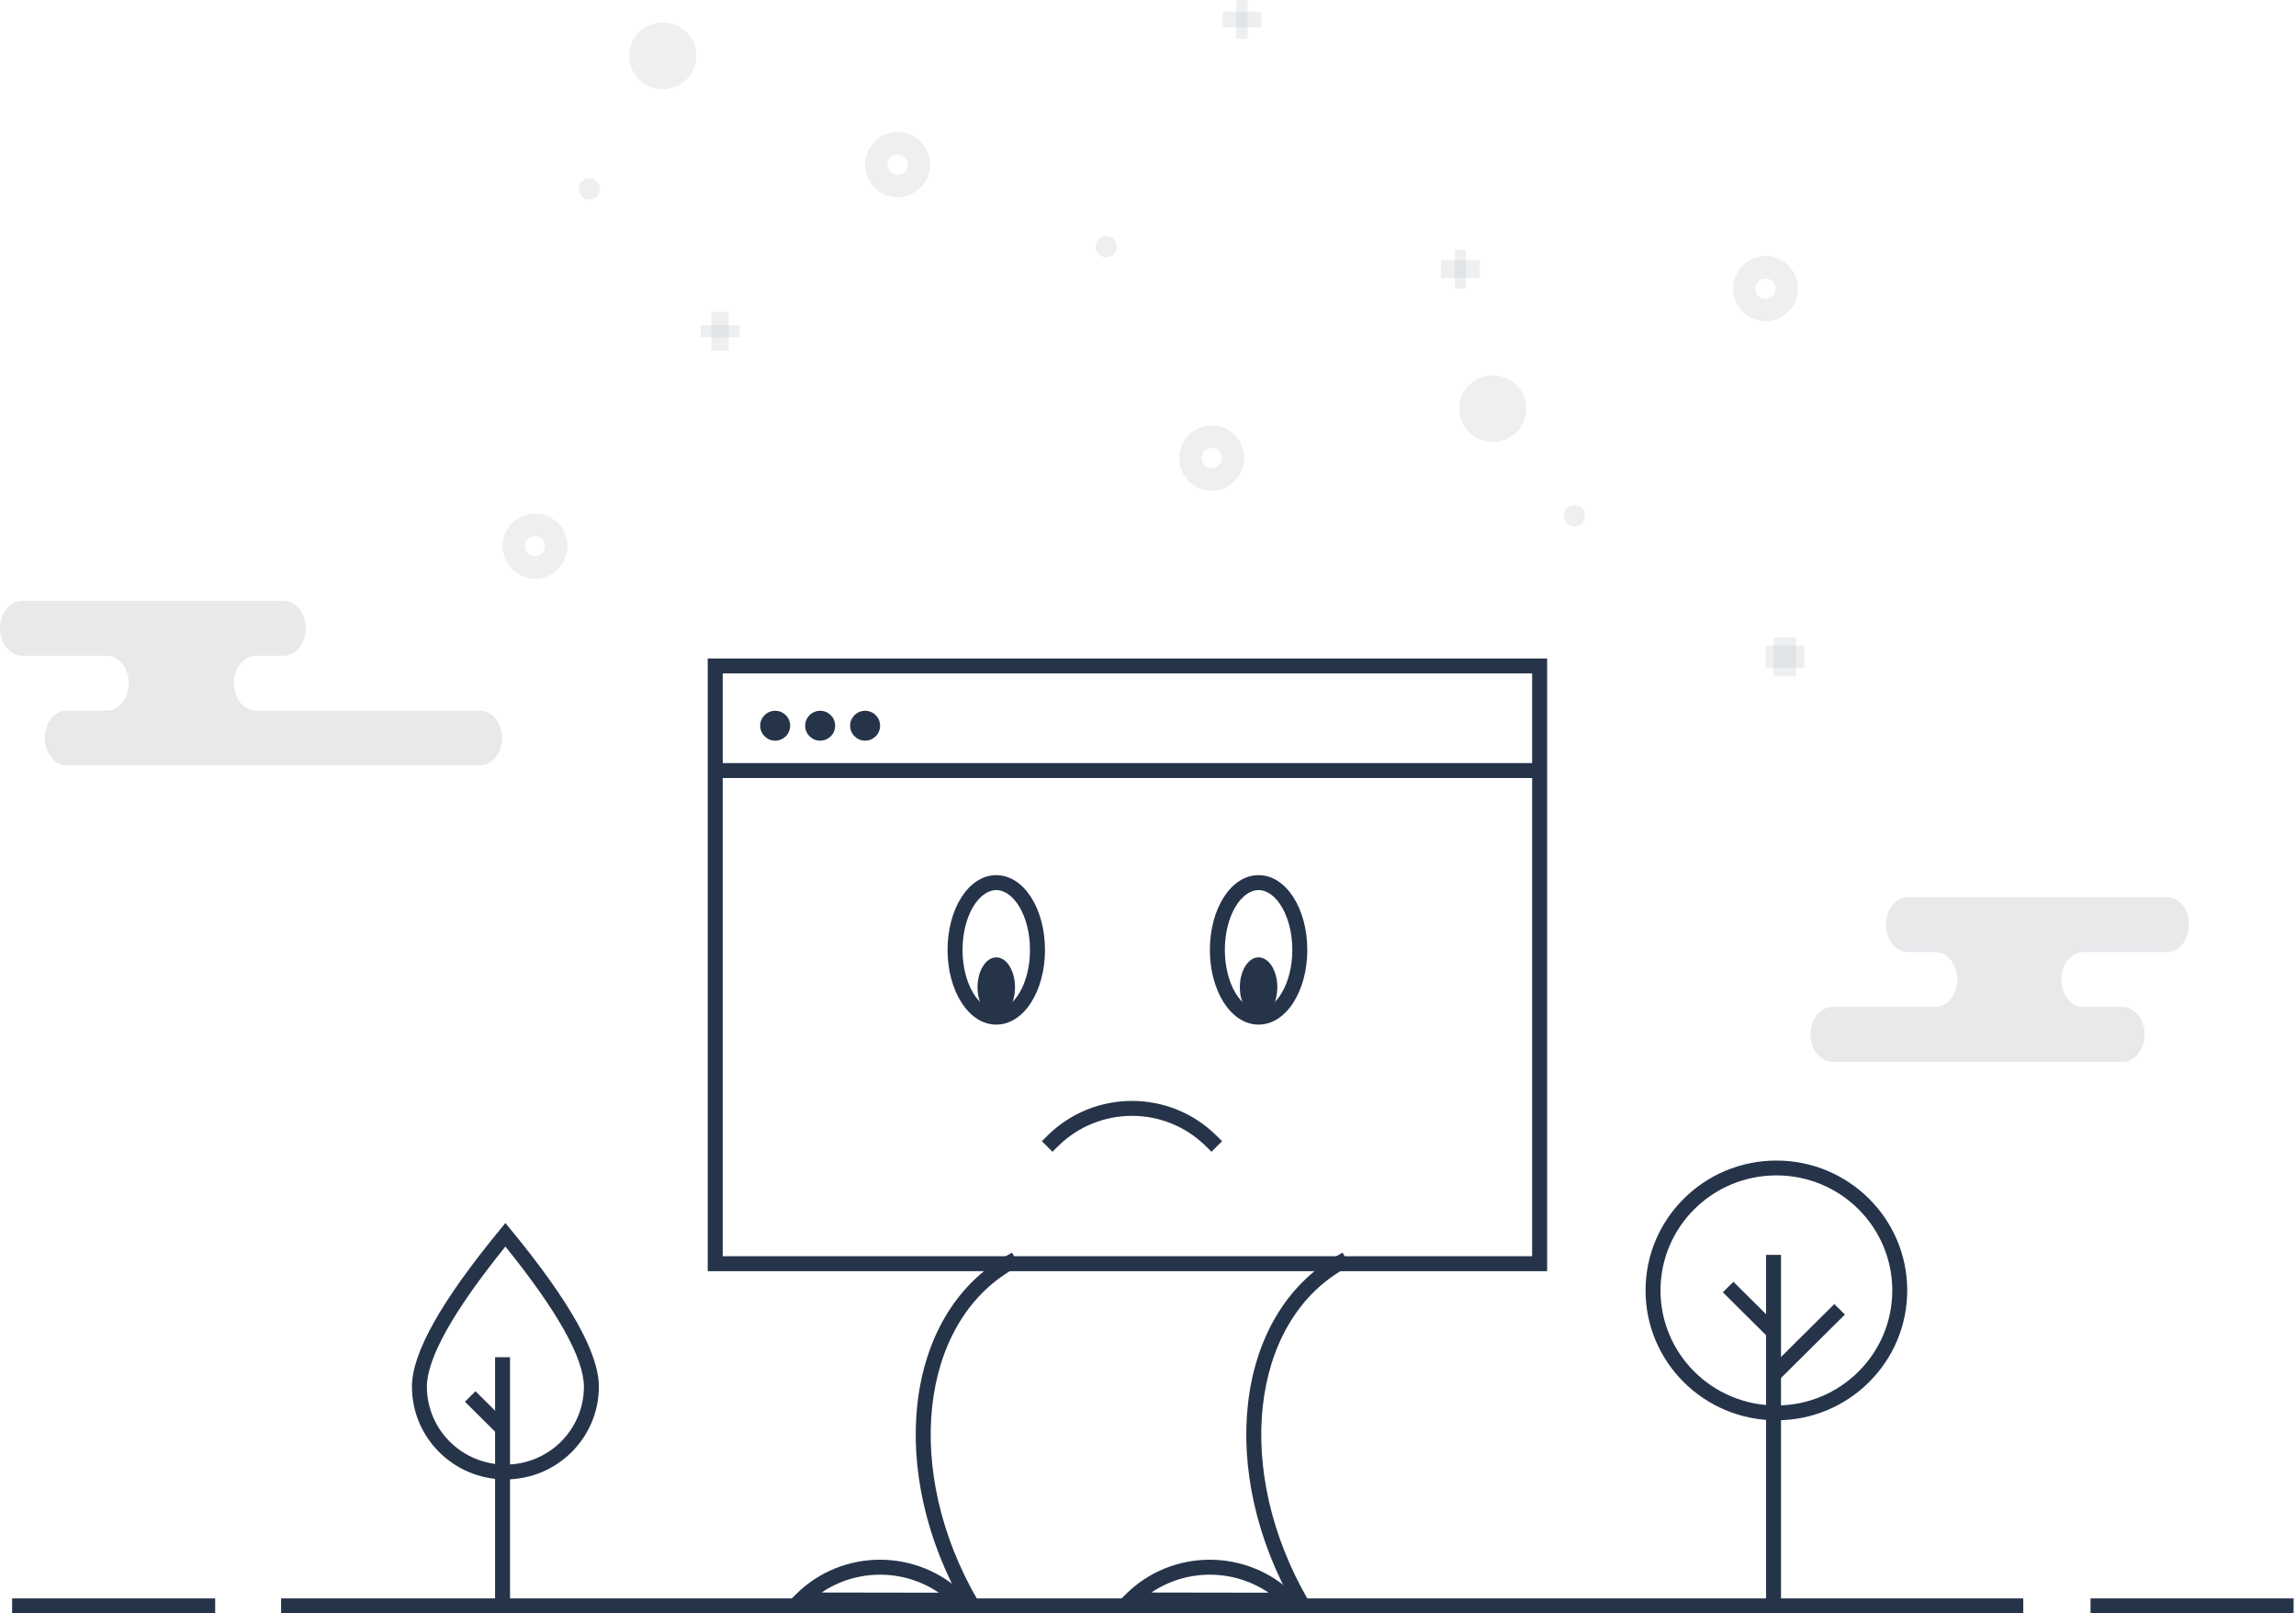 <svg xmlns="http://www.w3.org/2000/svg" width="279" height="196" viewBox="0 0 279 196">
    <g fill="none" fill-rule="evenodd">
        <g fill="#8A959F" opacity=".5" transform="translate(61)">
            <path d="M86.242 54.428a1.223 1.223 0 0 0 0 2.446 1.223 1.223 0 1 0 0-2.446m0 5.182c-2.176 0-3.945-1.776-3.945-3.96 0-2.183 1.77-3.959 3.945-3.959s3.944 1.776 3.944 3.96c0 2.183-1.77 3.96-3.944 3.96" opacity=".3"/>
            <ellipse cx="120.386" cy="49.653" opacity=".3" rx="4.089" ry="4.049"/>
            <ellipse cx="19.534" cy="6.785" opacity=".3" rx="4.089" ry="4.049"/>
            <path d="M48.077 18.775a1.223 1.223 0 0 0 0 2.446 1.223 1.223 0 1 0 0-2.446m0 5.183c-2.176 0-3.945-1.776-3.945-3.96 0-2.183 1.769-3.959 3.945-3.959 2.175 0 3.944 1.776 3.944 3.96 0 2.183-1.769 3.959-3.944 3.959M153.539 33.843a1.223 1.223 0 0 0 0 2.446 1.222 1.222 0 0 0 0-2.446m0 5.182c-2.175 0-3.944-1.775-3.944-3.959 0-2.183 1.769-3.96 3.944-3.96 2.176 0 3.945 1.777 3.945 3.96 0 2.184-1.77 3.96-3.945 3.96M114.105 33.78h4.704v-2.15h-4.704z" opacity=".3"/>
            <path d="M115.782 35.066h1.35v-4.723h-1.35zM87.57 3.314h4.705V1.41H87.57z" opacity=".3"/>
            <path d="M89.228 4.723h1.389V0h-1.39zM24.153 40.991h4.706v-1.485h-4.706z" opacity=".3"/>
            <path d="M25.45 42.61h2.113v-4.723H25.45zM129.031 62.663c0-.716.578-1.296 1.291-1.296s1.29.58 1.29 1.296c0 .716-.577 1.296-1.29 1.296-.713 0-1.29-.58-1.29-1.296M72.132 29.974c0-.716.578-1.296 1.29-1.296.713 0 1.291.58 1.291 1.296 0 .716-.578 1.296-1.29 1.296-.713 0-1.291-.58-1.291-1.296M153.539 81.161h4.705v-2.736h-4.705z" opacity=".3"/>
            <path d="M154.528 82.154h2.726v-4.722h-2.726zM4.019 65.137a1.223 1.223 0 0 0 0 2.446 1.223 1.223 0 0 0 0-2.446m0 5.182c-2.176 0-3.945-1.777-3.945-3.96S1.844 62.4 4.02 62.4s3.944 1.776 3.944 3.96c0 2.182-1.77 3.96-3.944 3.96M9.323 22.974c0-.716.578-1.296 1.29-1.296.713 0 1.291.58 1.291 1.296 0 .716-.578 1.296-1.29 1.296-.713 0-1.291-.58-1.291-1.296" opacity=".3"/>
        </g>
        <path fill="#8A959F" d="M257.93 122.333h-4.764c-1.477 0-2.673-1.492-2.673-3.333 0-1.84 1.196-3.333 2.673-3.333h10.161c1.476 0 2.673-1.493 2.673-3.334 0-1.84-1.197-3.333-2.673-3.333h-31.474c-1.476 0-2.673 1.493-2.673 3.333 0 1.841 1.197 3.334 2.673 3.334h3.312c1.477 0 2.673 1.492 2.673 3.333 0 1.84-1.196 3.333-2.673 3.333h-12.492c-1.476 0-2.673 1.493-2.673 3.334 0 1.84 1.197 3.333 2.673 3.333h35.256c1.476 0 2.673-1.492 2.673-3.333 0-1.841-1.197-3.334-2.673-3.334zM8.144 86.333h4.806c1.49 0 2.697-1.492 2.697-3.333 0-1.84-1.207-3.333-2.697-3.333H2.697C1.207 79.667 0 78.174 0 76.333 0 74.493 1.208 73 2.697 73h31.759c1.489 0 2.697 1.493 2.697 3.333 0 1.841-1.208 3.334-2.697 3.334h-3.343c-1.49 0-2.697 1.492-2.697 3.333 0 1.84 1.208 3.333 2.697 3.333h27.19c1.49 0 2.697 1.493 2.697 3.334C61 91.507 59.792 93 58.303 93H8.144c-1.49 0-2.697-1.492-2.697-3.333 0-1.841 1.207-3.334 2.697-3.334z" opacity=".2"/>
        <g fill="#26344A" fill-rule="nonzero">
            <path d="M34.16 196h211.698v-1.803H34.16zM278.709 194.197h-24.675V196h24.675zM26.147 194.197H1.472V196h24.675z"/>
            <path d="M61.978 195.55v-30.657h-1.817v30.656z"/>
            <path d="M61.415 179.74c-6.272 0-11.356-5.045-11.356-11.27 0-4.097 3.557-10.38 10.652-19.023l.704-.858.704.858c7.095 8.642 10.652 14.926 10.652 19.023 0 6.225-5.084 11.27-11.356 11.27zm-9.54-11.27c0 5.229 4.272 9.467 9.54 9.467 5.268 0 9.54-4.238 9.54-9.467 0-3.414-3.174-9.14-9.54-17.02-6.365 7.88-9.54 13.606-9.54 17.02z"/>
            <path d="M56.496 170.303l4.01 3.98 1.285-1.275-4.01-3.98zM216.422 195.358V152.46h-1.817v42.897z"/>
            <path d="M215.86 172.557c-8.781 0-15.9-7.064-15.9-15.778 0-8.715 7.119-15.779 15.9-15.779 8.78 0 15.898 7.064 15.898 15.779 0 8.714-7.118 15.778-15.899 15.778zm0-1.803c7.777 0 14.081-6.257 14.081-13.975 0-7.719-6.304-13.976-14.082-13.976-7.777 0-14.081 6.257-14.081 13.976 0 7.718 6.304 13.975 14.081 13.975z"/>
            <path d="M216.087 167.746l8.098-8.037-1.285-1.275-8.098 8.037zM209.35 157.004l5.374 5.333 1.285-1.276-5.373-5.332z"/>
        </g>
        <g fill="#26344A">
            <path fill-rule="nonzero" d="M87.821 81.816v70.808h98.358V81.816H87.82zM188 80v74.44H86V80h102z"/>
            <path fill-rule="nonzero" d="M187.545 92.71H86.473v1.815h101.072zM147.856 138.008c-5.69-5.672-14.917-5.672-20.607 0l-.644.642 1.288 1.284.644-.642c4.979-4.963 13.052-4.963 18.031 0l.644.642 1.288-1.284-.644-.642zM117.25 193.774l1.555 1.555-23.679-.038 1.55-1.55c5.672-5.672 14.883-5.658 20.574.033zm-17.41-.294l14.245.023c-4.294-2.909-9.96-2.918-14.245-.023zM157.321 193.774l1.555 1.555-23.678-.038 1.55-1.55c5.672-5.672 14.883-5.658 20.573.033zm-17.41-.294l14.245.023c-4.293-2.909-9.96-2.918-14.245-.023z"/>
            <path fill-rule="nonzero" d="M122.181 152.64c-12.35 7.108-14.496 26.197-4.985 42.619l.456.786 1.577-.908-.455-.786c-9.058-15.64-7.04-33.602 4.318-40.138l.788-.454-.91-1.572-.789.454zM162.35 152.64c-12.35 7.108-14.497 26.197-4.985 42.619l.455.786 1.578-.908-.456-.786c-9.058-15.64-7.039-33.602 4.318-40.138l.789-.454-.91-1.572-.79.454z"/>
            <g transform="translate(92.375 86.355)">
                <ellipse cx="1.821" cy="1.816" rx="1.821" ry="1.816"/>
                <ellipse cx="7.286" cy="1.816" rx="1.821" ry="1.816"/>
                <ellipse cx="12.75" cy="1.816" rx="1.821" ry="1.816"/>
            </g>
            <g transform="translate(115.143 106.326)">
                <path fill-rule="nonzero" d="M5.92 18.156C2.53 18.156 0 14.027 0 9.078 0 4.128 2.531 0 5.92 0c3.388 0 5.92 4.129 5.92 9.078 0 4.95-2.532 9.078-5.92 9.078zm0-1.816c2.144 0 4.098-3.187 4.098-7.262 0-4.075-1.954-7.262-4.098-7.262-2.145 0-4.099 3.187-4.099 7.262 0 4.075 1.954 7.262 4.099 7.262zM37.795 18.156c-3.389 0-5.92-4.129-5.92-9.078 0-4.95 2.531-9.078 5.92-9.078 3.388 0 5.92 4.129 5.92 9.078 0 4.95-2.532 9.078-5.92 9.078zm0-1.816c2.144 0 4.098-3.187 4.098-7.262 0-4.075-1.954-7.262-4.098-7.262-2.145 0-4.099 3.187-4.099 7.262 0 4.075 1.954 7.262 4.099 7.262z"/>
                <ellipse cx="5.92" cy="13.617" rx="2.277" ry="3.631"/>
                <ellipse cx="37.795" cy="13.617" rx="2.277" ry="3.631"/>
            </g>
        </g>
    </g>
</svg>

